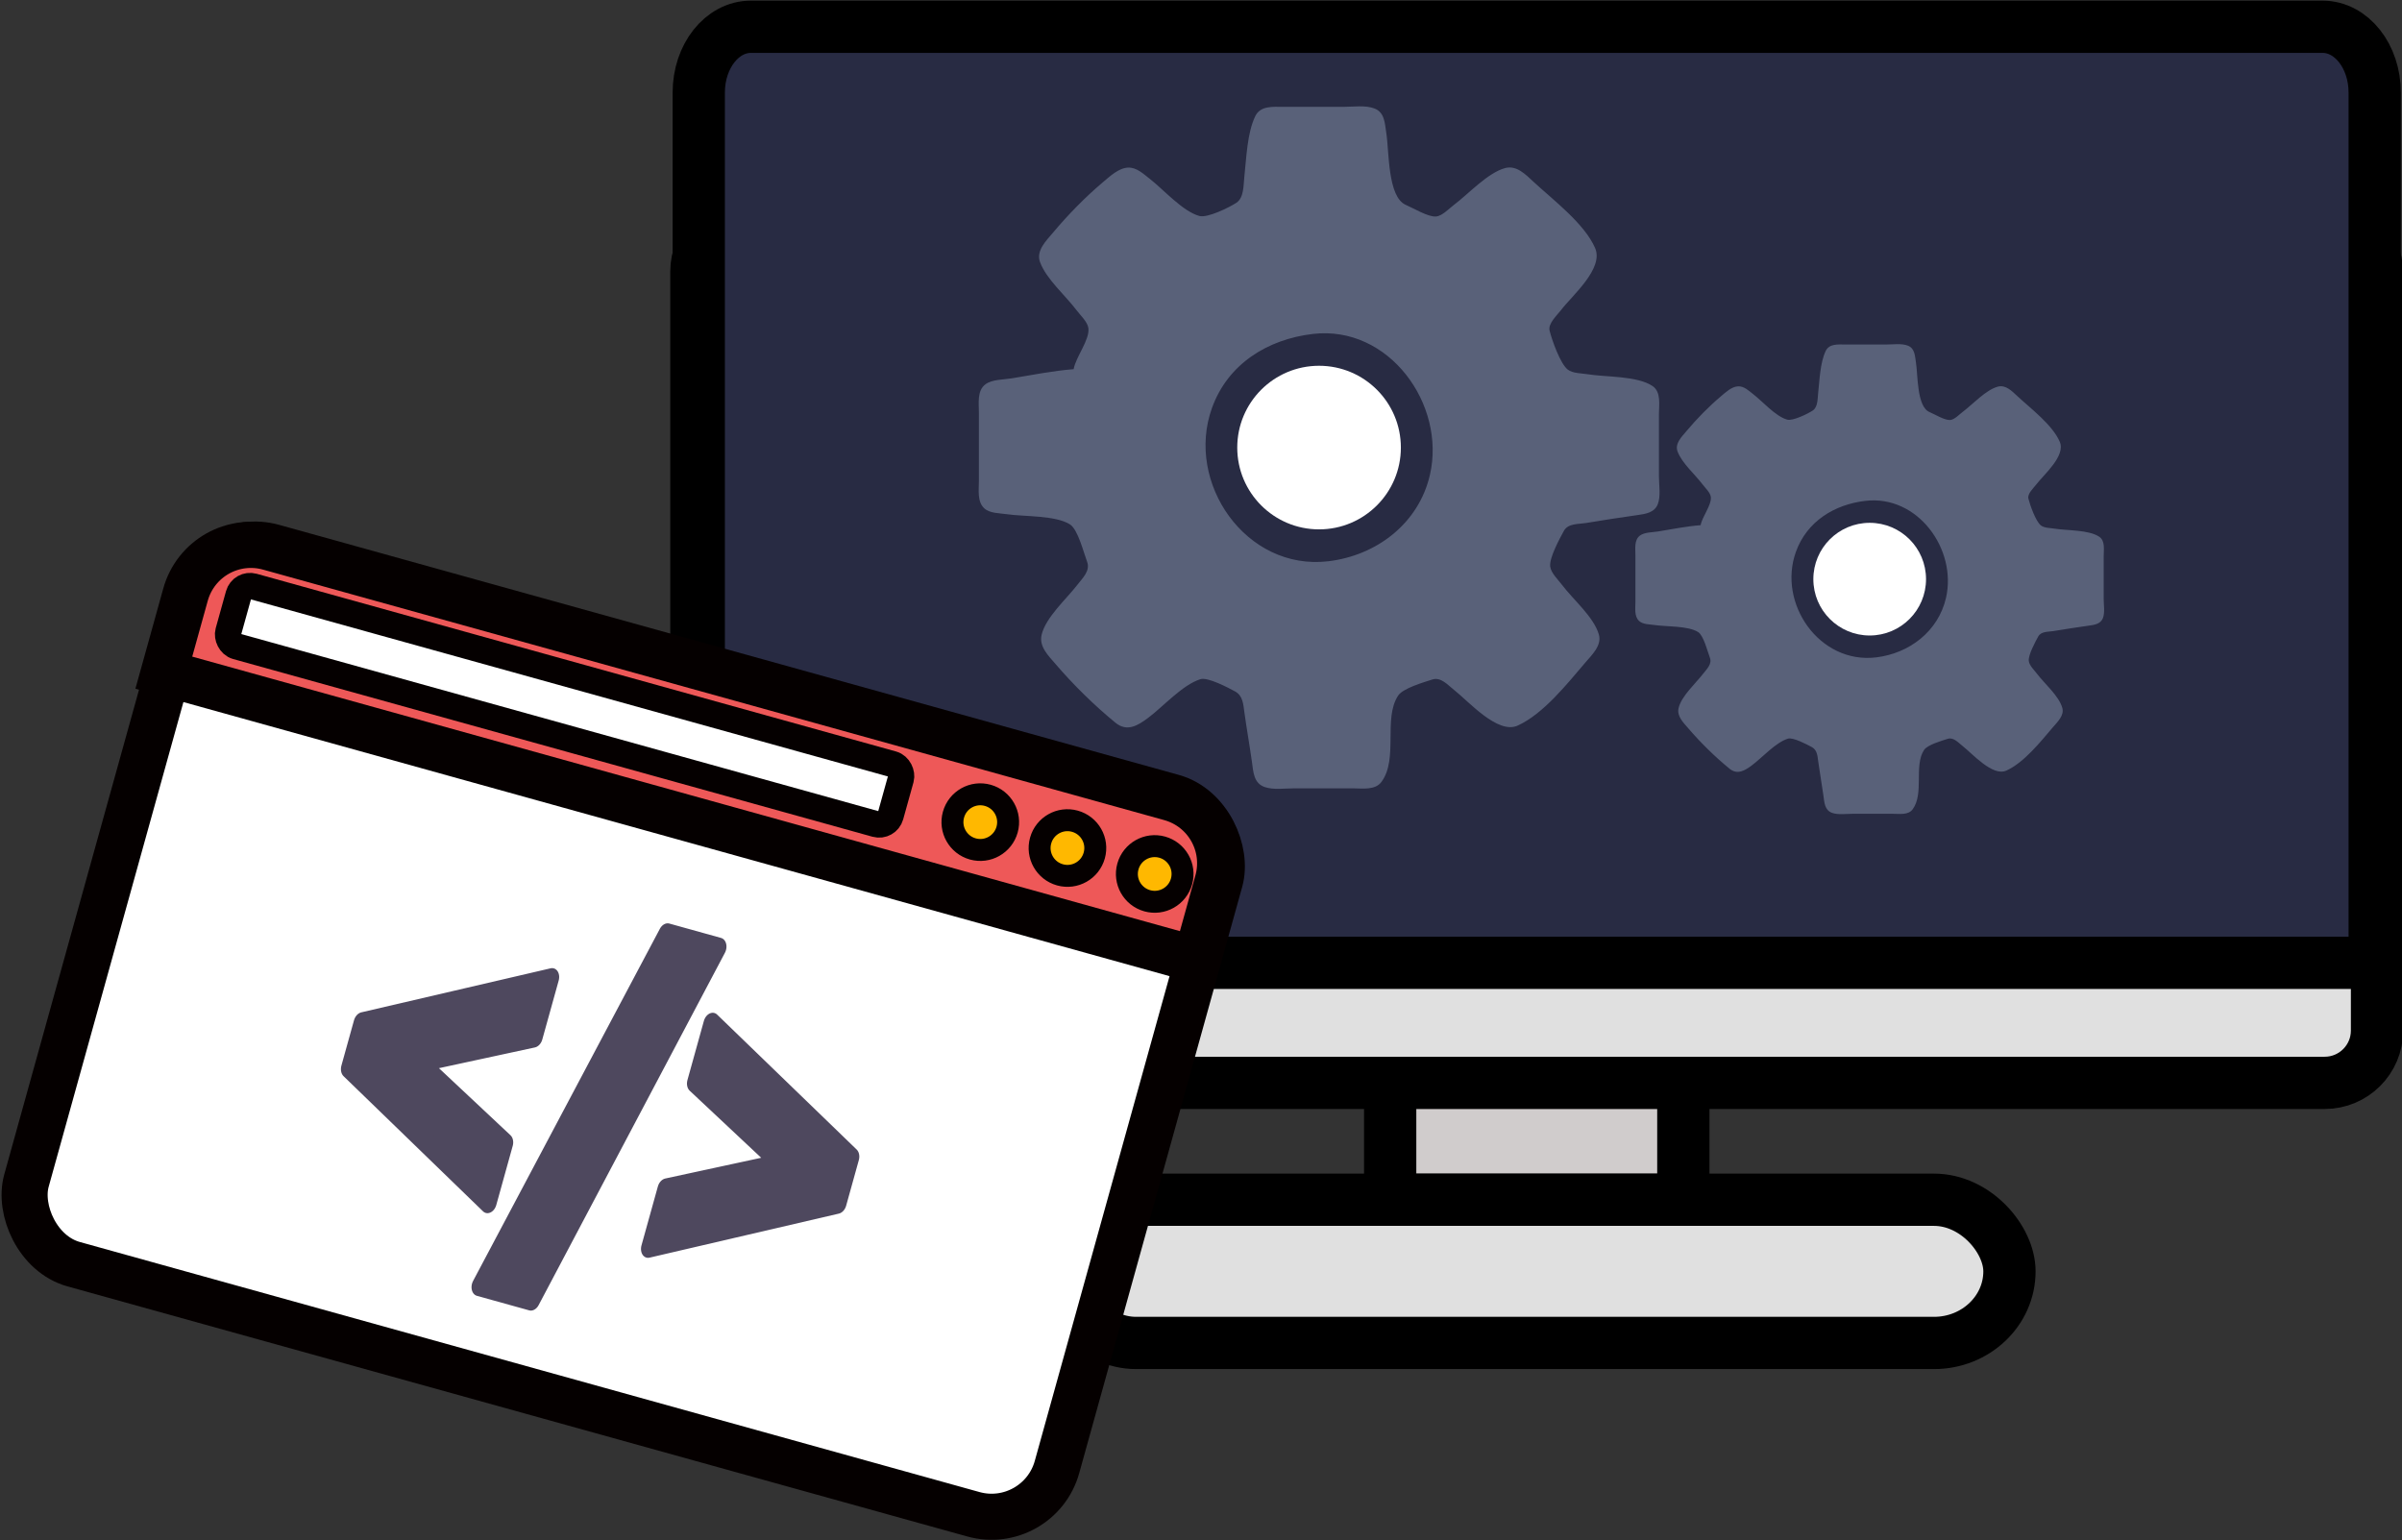 <?xml version="1.0" encoding="UTF-8"?>
<!-- Created with Inkscape (http://www.inkscape.org/) -->
<svg version="1.1" viewBox="0 0 182.3 116.91" xmlns="http://www.w3.org/2000/svg">
  <rect x="0" y="0" width="182.3" height="116.91" fill="#333333" stroke="none"/>
  <g transform="translate(302.98 126.82)">
    <g transform="matrix(1.528 0 0 1.528 132.27 13.159)" stroke="#000" stroke-linecap="square" stroke-width="2.596">
      <rect x="-215.8" y="-38.294" width="14.561" height="6.284" fill="#d0cccc"
        style="paint-order:stroke fill markers" />
      <rect x="-250.26" y="-80.723" width="83.476" height="42.905" rx="2.6" fill="#e0e0e0"
        style="paint-order:stroke fill markers" />
      <path
        d="m-247.55-90.28c-1.436 0-2.593 1.46-2.593 3.273v43.224h83.244v-43.224c0-1.814-1.156-3.273-2.593-3.273z"
        fill="#282b43" style="paint-order:stroke fill markers" />
      <rect x="-232.17" y="-32.012" width="47.129" height="7.114" rx="3.748" fill="#e0e0e0"
        style="paint-order:stroke fill markers" />
    </g>
    <path
      d="m-221.5-98.798c-1.569 0.124-3.16 0.443-4.713 0.698-0.604 0.099-1.471 0.071-1.978 0.45-0.648 0.485-0.496 1.446-0.496 2.152v5.184c0 0.67-0.141 1.558 0.4 2.07 0.42 0.397 1.181 0.374 1.721 0.454 1.295 0.192 3.697 0.072 4.798 0.778 0.601 0.386 1.036 2.153 1.292 2.825 0.264 0.695-0.348 1.25-0.746 1.767-0.82 1.064-2.379 2.444-2.702 3.771-0.221 0.907 0.525 1.612 1.061 2.239 1.348 1.573 2.941 3.139 4.545 4.451 0.877 0.717 1.698 0.209 2.474-0.371 1.142-0.852 2.61-2.517 3.973-2.938 0.558-0.173 2.107 0.649 2.621 0.926 0.602 0.325 0.628 0.974 0.712 1.584 0.173 1.259 0.398 2.511 0.574 3.771 0.104 0.748 0.127 1.612 0.96 1.903 0.671 0.234 1.536 0.101 2.237 0.101h4.478c0.704 0 1.674 0.161 2.153-0.487 1.3-1.757 0.118-4.804 1.266-6.55 0.372-0.566 1.953-1.013 2.591-1.222 0.656-0.215 1.176 0.417 1.65 0.786 1.1 0.859 3.317 3.398 4.831 2.711 1.962-0.891 3.762-3.18 5.134-4.782 0.484-0.565 1.265-1.295 1.032-2.121-0.379-1.343-1.964-2.666-2.793-3.771-0.294-0.391-0.85-0.907-0.904-1.414-0.07-0.655 0.719-2.108 1.041-2.694 0.316-0.577 1.104-0.502 1.675-0.595 1.294-0.212 2.589-0.418 3.888-0.599 0.61-0.085 1.305-0.175 1.562-0.827 0.238-0.605 0.087-1.478 0.087-2.119v-4.713c0-0.696 0.185-1.686-0.484-2.138-1.164-0.786-3.561-0.672-4.936-0.897-0.456-0.075-1.122-0.059-1.499-0.352-0.571-0.443-1.204-2.252-1.379-2.956-0.133-0.537 0.563-1.162 0.861-1.552 0.849-1.113 3.268-3.153 2.595-4.713-0.807-1.873-3.232-3.687-4.702-5.056-0.574-0.534-1.259-1.247-2.121-1.02-1.319 0.348-2.799 1.974-3.888 2.792-0.365 0.274-0.889 0.844-1.364 0.885-0.596 0.05-1.726-0.64-2.288-0.879-1.396-0.594-1.266-4.085-1.484-5.441-0.113-0.706-0.108-1.558-0.875-1.868-0.695-0.281-1.62-0.135-2.355-0.135h-4.595c-0.764 0-1.733-0.106-2.124 0.712-0.619 1.294-0.669 3.178-0.827 4.59-0.07 0.623-0.018 1.591-0.6 1.977-0.528 0.35-2.196 1.173-2.811 1.005-1.274-0.348-2.728-2.017-3.771-2.823-0.484-0.374-0.992-0.878-1.65-0.848-0.708 0.033-1.372 0.662-1.885 1.094-1.345 1.134-2.671 2.488-3.8 3.837-0.51 0.609-1.309 1.37-0.989 2.239 0.479 1.3 1.938 2.543 2.771 3.653 0.278 0.371 0.84 0.886 0.9 1.364 0.111 0.884-0.961 2.188-1.12 3.114m18.146-2.676c5.792-0.683 10.121 5.352 8.896 10.689-0.85 3.703-4.057 6.131-7.718 6.565-6.238 0.738-10.866-5.951-8.826-11.631 1.209-3.368 4.247-5.221 7.648-5.622z"
      fill="#79869c" fill-opacity=".601" />
    <circle cx="-202.87" cy="-92.848" r="6.209" fill="#fff" style="paint-order:stroke fill markers" />
    <path
      d="m-173.91-86.958c-1.08 0.085-2.176 0.305-3.246 0.48-0.416 0.068-1.013 0.049-1.362 0.31-0.446 0.334-0.342 0.996-0.342 1.482v3.57c0 0.462-0.097 1.073 0.275 1.425 0.289 0.274 0.813 0.258 1.185 0.313 0.892 0.132 2.546 0.049 3.304 0.536 0.414 0.266 0.714 1.482 0.889 1.945 0.182 0.479-0.24 0.861-0.514 1.217-0.565 0.733-1.638 1.683-1.86 2.596-0.152 0.624 0.361 1.11 0.731 1.542 0.928 1.083 2.025 2.162 3.13 3.065 0.604 0.494 1.169 0.144 1.704-0.255 0.786-0.587 1.797-1.733 2.736-2.023 0.384-0.119 1.451 0.447 1.805 0.638 0.415 0.224 0.432 0.67 0.49 1.091 0.119 0.867 0.274 1.729 0.395 2.596 0.072 0.515 0.087 1.11 0.661 1.31 0.462 0.161 1.058 0.069 1.54 0.069h3.083c0.485 0 1.153 0.111 1.483-0.335 0.895-1.21 0.081-3.308 0.872-4.511 0.256-0.39 1.345-0.698 1.784-0.842 0.452-0.148 0.81 0.287 1.136 0.541 0.758 0.591 2.284 2.34 3.327 1.867 1.351-0.614 2.59-2.19 3.535-3.293 0.333-0.389 0.871-0.892 0.711-1.46-0.261-0.925-1.352-1.836-1.923-2.596-0.202-0.269-0.585-0.625-0.623-0.974-0.048-0.451 0.495-1.452 0.717-1.855 0.218-0.397 0.76-0.346 1.153-0.41 0.891-0.146 1.783-0.288 2.678-0.412 0.42-0.058 0.899-0.12 1.076-0.569 0.164-0.417 0.06-1.018 0.06-1.459v-3.246c0-0.479 0.127-1.161-0.333-1.472-0.801-0.541-2.452-0.463-3.399-0.618-0.314-0.051-0.772-0.041-1.032-0.242-0.393-0.305-0.829-1.551-0.949-2.036-0.092-0.37 0.388-0.8 0.593-1.069 0.585-0.766 2.25-2.171 1.787-3.246-0.556-1.29-2.226-2.539-3.238-3.482-0.395-0.368-0.867-0.859-1.46-0.702-0.908 0.239-1.927 1.36-2.678 1.923-0.251 0.188-0.612 0.582-0.939 0.609-0.41 0.035-1.189-0.441-1.576-0.605-0.961-0.409-0.872-2.813-1.022-3.747-0.078-0.486-0.075-1.073-0.602-1.286-0.479-0.193-1.115-0.093-1.622-0.093h-3.164c-0.526 0-1.194-0.073-1.463 0.49-0.426 0.891-0.46 2.188-0.57 3.161-0.048 0.429-0.013 1.095-0.413 1.361-0.363 0.241-1.512 0.808-1.936 0.692-0.877-0.239-1.878-1.389-2.596-1.944-0.333-0.257-0.683-0.605-1.136-0.584-0.488 0.022-0.945 0.456-1.298 0.754-0.927 0.781-1.839 1.713-2.616 2.642-0.351 0.42-0.902 0.943-0.681 1.542 0.33 0.895 1.335 1.751 1.908 2.515 0.192 0.255 0.578 0.61 0.619 0.939 0.076 0.609-0.662 1.506-0.771 2.144m12.495-1.843c3.989-0.471 6.969 3.686 6.126 7.361-0.585 2.55-2.794 4.222-5.315 4.521-4.296 0.508-7.483-4.098-6.078-8.01 0.833-2.319 2.924-3.595 5.267-3.872z"
      fill="#79869c" fill-opacity=".601" />
    <circle cx="-161.08" cy="-82.86" r="4.276" fill="#fff" style="paint-order:stroke fill markers" />
    <g transform="matrix(.849 .236 -.236 .849 -96.066 -100.9)">
      <g stroke="#050000" stroke-linecap="square">
        <rect x="-204.68" y="73.65" width="92.123" height="64.113" rx="5.848" fill="#fff" stroke-width="3.969"
          style="paint-order:stroke fill markers" />
        <path transform="scale(.265)"
          d="m-751.48 278.36c-12.246 0-22.104 9.858-22.104 22.104v26.301h348.18v-26.301c0-12.246-9.858-22.104-22.104-22.104z"
          fill="#ee5858" stroke-width="15" style="paint-order:stroke fill markers" />
        <rect x="-200.59" y="77.374" width="59.198" height="5.359" rx="1.019" fill="#fff" stroke-width="2.259"
          style="paint-order:stroke fill markers" />
      </g>
      <g fill="#ffb800" stroke="#050000" stroke-linecap="square" stroke-width="1.89">
        <circle cx="-118.13" cy="80.442" r="2.397" style="paint-order:stroke fill markers" />
        <circle cx="-125.97" cy="80.303" r="2.397" style="paint-order:stroke fill markers" />
        <circle cx="-133.8" cy="80.164" r="2.397" style="paint-order:stroke fill markers" />
      </g>
      <g transform="scale(.875 1.143)" fill="#282b43" stroke="#4e485e" stroke-linecap="round" stroke-linejoin="round"
        stroke-width="1.572" aria-label="&lt;/&gt;">
        <path
          d="m-173.1 90.145 16.791 6.982v3.561l-16.791 7.017v-4.608l10.368-4.172-10.368-4.154zm-1.344-5.585-8.378 29.341h-5.341l8.43-29.341zm-15.063 23.144-16.791-6.999v-3.543l16.791-7.017v4.608l-10.368 4.172 10.368 4.154z"
          fill="#4e485e" stroke="#4e485e" stroke-linecap="round" stroke-linejoin="round" stroke-width="1.572" />
      </g>
    </g>
  </g>
</svg>